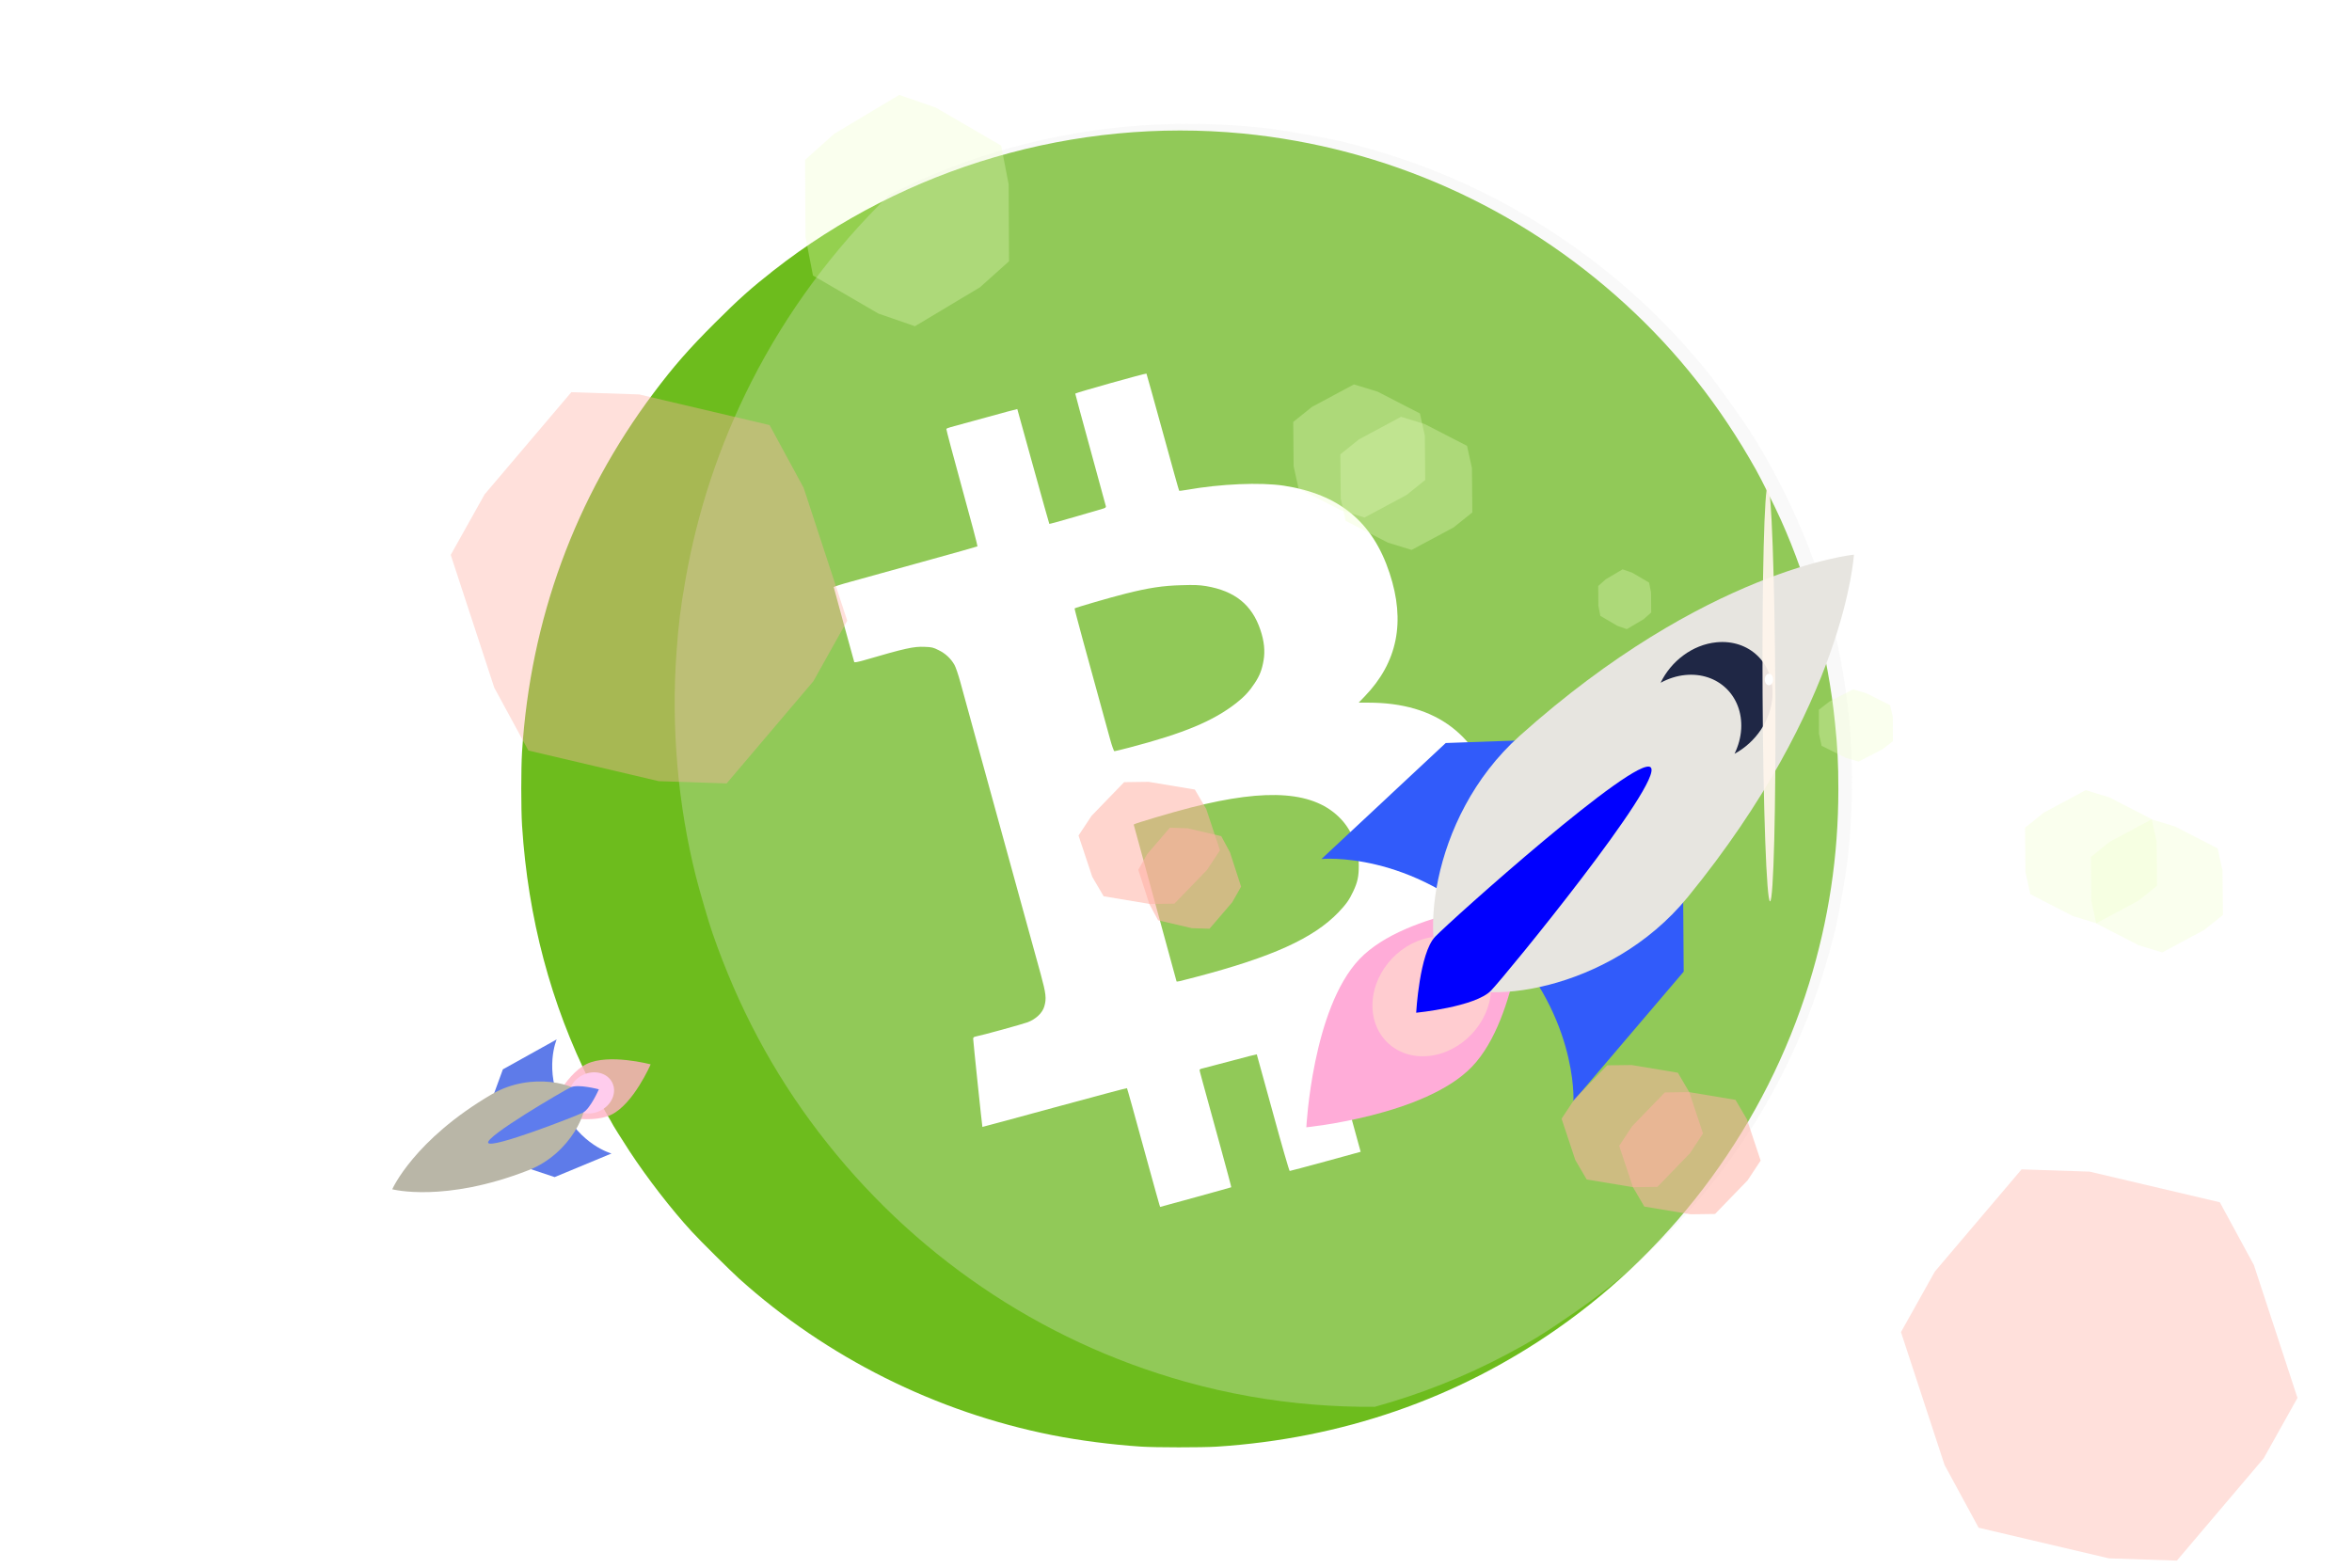<?xml version="1.0" encoding="UTF-8" standalone="no"?>
<svg
   xmlns:dc="http://purl.org/dc/elements/1.1/"
   xmlns:cc="http://creativecommons.org/ns#"
   xmlns:rdf="http://www.w3.org/1999/02/22-rdf-syntax-ns#"
   xmlns:svg="http://www.w3.org/2000/svg"
   xmlns="http://www.w3.org/2000/svg"
   xmlns:sodipodi="http://sodipodi.sourceforge.net/DTD/sodipodi-0.dtd"
   xmlns:inkscape="http://www.inkscape.org/namespaces/inkscape"
   height="800"
   width="1200"
   id="Layer_1"
   data-name="Layer 1"
   viewBox="0 0 1200 800"
   version="1.1"
   sodipodi:docname="awesome-bitcoin-cash.dark.svg"
   inkscape:version="0.92.4 (5da689c313, 2019-01-14)">
  <sodipodi:namedview
     pagecolor="#ffffff"
     bordercolor="#666666"
     borderopacity="1"
     objecttolerance="10"
     gridtolerance="10"
     guidetolerance="10"
     inkscape:pageopacity="0"
     inkscape:pageshadow="2"
     inkscape:window-width="1920"
     inkscape:window-height="1051"
     id="namedview888"
     showgrid="false"
     inkscape:zoom="0.77163028"
     inkscape:cx="530.19874"
     inkscape:cy="357.32252"
     inkscape:window-x="0"
     inkscape:window-y="0"
     inkscape:window-maximized="1"
     inkscape:current-layer="Layer_1" />
  <defs
     id="defs4">
    <style
       id="style2">.cls-1{fill:#f7941d}.cls-2{fill:#fff}</style>
    <clipPath
       id="clipPath18">
      <path
         d="M 0,38 H 38 V 0 H 0 Z"
         id="path20" />
    </clipPath>
    <filter
       id="filter864"
       style="color-interpolation-filters:sRGB">
      <feGaussianBlur
         id="feGaussianBlur862"
         result="blur"
         stdDeviation="8.1 2" />
    </filter>
    <filter
       height="1.914"
       y="-0.457"
       width="1.121"
       x="-0.061"
       id="filter4593"
       style="color-interpolation-filters:sRGB">
      <feGaussianBlur
         id="feGaussianBlur4595"
         stdDeviation="0.428" />
    </filter>
    <filter
       height="1.177"
       y="-0.089"
       width="1.27"
       x="-0.135"
       id="filter4633"
       style="color-interpolation-filters:sRGB">
      <feGaussianBlur
         id="feGaussianBlur4635"
         stdDeviation="0.083" />
    </filter>
    <filter
       height="1.906"
       y="-0.453"
       width="1.085"
       x="-0.043"
       id="filter4669"
       style="color-interpolation-filters:sRGB">
      <feGaussianBlur
         id="feGaussianBlur4671"
         stdDeviation="0.493" />
    </filter>
    <filter
       id="filter4685"
       style="color-interpolation-filters:sRGB">
      <feGaussianBlur
         id="feGaussianBlur4683"
         result="blur"
         stdDeviation="0.01 5.6" />
    </filter>
    <filter
       id="filter4685-7"
       style="color-interpolation-filters:sRGB">
      <feGaussianBlur
         id="feGaussianBlur4683-5"
         result="blur"
         stdDeviation="0.01 5.6" />
    </filter>
    <filter
       id="filter4721"
       style="color-interpolation-filters:sRGB">
      <feGaussianBlur
         id="feGaussianBlur4719"
         result="blur"
         stdDeviation="0.01 5.6" />
    </filter>
    <filter
       height="1.024"
       y="-0.012"
       width="1.024"
       x="-0.012"
       id="filter4769"
       style="color-interpolation-filters:sRGB">
      <feGaussianBlur
         id="feGaussianBlur4771"
         stdDeviation="79.999" />
    </filter>
    <filter
       id="filter4685-9"
       style="color-interpolation-filters:sRGB">
      <feGaussianBlur
         id="feGaussianBlur4683-1"
         result="blur"
         stdDeviation="0.01 5.6" />
    </filter>
    <filter
       height="1.098"
       y="-0.049"
       width="1.056"
       x="-0.028"
       id="filter4817"
       style="color-interpolation-filters:sRGB">
      <feGaussianBlur
         id="feGaussianBlur4819"
         stdDeviation="0.424" />
    </filter>
    <filter
       id="filter4721-3"
       style="color-interpolation-filters:sRGB">
      <feGaussianBlur
         id="feGaussianBlur4719-6"
         result="blur"
         stdDeviation="0.01 5.6" />
    </filter>
    <filter
       height="1.024"
       y="-0.012"
       width="1.024"
       x="-0.012"
       id="filter4769-3"
       style="color-interpolation-filters:sRGB">
      <feGaussianBlur
         id="feGaussianBlur4771-6"
         stdDeviation="79.999" />
    </filter>
    <filter
       height="1.024"
       y="-0.012"
       width="1.024"
       x="-0.012"
       id="filter4769-3-3"
       style="color-interpolation-filters:sRGB">
      <feGaussianBlur
         id="feGaussianBlur4771-6-5"
         stdDeviation="79.999" />
    </filter>
    <filter
       inkscape:collect="always"
       style="color-interpolation-filters:sRGB"
       id="filter958"
       x="-0.025"
       width="1.049"
       y="-0.023"
       height="1.047">
      <feGaussianBlur
         inkscape:collect="always"
         stdDeviation="6.241"
         id="feGaussianBlur960" />
    </filter>
    <filter
       inkscape:collect="always"
       style="color-interpolation-filters:sRGB"
       id="filter1091"
       x="-0.065"
       width="1.13"
       y="-0.072"
       height="1.143">
      <feGaussianBlur
         inkscape:collect="always"
         stdDeviation="0.23"
         id="feGaussianBlur1093" />
    </filter>
    <filter
       inkscape:collect="always"
       style="color-interpolation-filters:sRGB"
       id="filter1095"
       x="-0.029"
       width="1.057"
       y="-0.049"
       height="1.098">
      <feGaussianBlur
         inkscape:collect="always"
         stdDeviation="0.23"
         id="feGaussianBlur1097" />
    </filter>
    <filter
       inkscape:collect="always"
       style="color-interpolation-filters:sRGB"
       id="filter1099"
       x="-0.027"
       width="1.053"
       y="-0.051"
       height="1.103">
      <feGaussianBlur
         inkscape:collect="always"
         stdDeviation="0.23"
         id="feGaussianBlur1101" />
    </filter>
    <filter
       inkscape:collect="always"
       style="color-interpolation-filters:sRGB"
       id="filter1103"
       x="-0.021"
       width="1.043"
       y="-0.021"
       height="1.043">
      <feGaussianBlur
         inkscape:collect="always"
         stdDeviation="0.23"
         id="feGaussianBlur1105" />
    </filter>
    <filter
       inkscape:collect="always"
       style="color-interpolation-filters:sRGB"
       id="filter1107"
       x="-0.015"
       width="1.03"
       y="-0.027"
       height="1.053">
      <feGaussianBlur
         inkscape:collect="always"
         stdDeviation="0.23"
         id="feGaussianBlur1109" />
    </filter>
  </defs>
  <title
     id="title6">12-bitcoin-cash-square-crop</title>
  <g
     transform="matrix(0.042,0,0,0.042,265.938,66.663)"
     style="fill:#6bbb1a;fill-opacity:0.984;stroke:none;filter:url(#filter4769)"
     id="layer101">
    <path
       inkscape:connector-curvature="0"
       d="m 7525,15989 c -349,-23 -745,-74 -1074,-139 -1411,-279 -2741,-944 -3806,-1903 -103,-94 -479,-466 -575,-572 -245,-266 -540,-648 -754,-974 -84,-128 -216,-339 -216,-346 0,-2 -17,-32 -38,-66 -48,-80 -130,-233 -220,-414 C 359,10611 82,9566 10,8445 -3,8240 -3,7750 10,7545 113,5935 655,4458 1610,3185 c 239,-319 428,-535 744,-850 286,-286 436,-420 706,-632 C 4666,442 6732,-162 8765,35 c 1734,169 3354,891 4645,2071 632,577 1156,1241 1589,2014 64,113 231,450 301,605 345,767 574,1625 659,2470 32,311 41,496 41,810 0,808 -118,1588 -356,2359 -526,1697 -1613,3186 -3064,4197 -1216,848 -2616,1332 -4135,1429 -181,11 -740,11 -920,-1 z"
       id="path4601"
       style="fill:#6bbb1a;fill-opacity:0.984" />
  </g>
  <path
     transform="matrix(-0.99,-0.175,0.17,-0.98,937.583,856.273)"
     inkscape:connector-curvature="0"
     id="path4601-5"
     d="m 318.201,89.775 c -21.239,0.011 -42.407,2.003 -63.217,5.881 -21.606,10.39 -42.143,23.107 -61.141,38.024 -11.308,8.879 -17.589,14.491 -29.566,26.469 -13.234,13.192 -21.149,22.238 -31.158,35.598 -39.995,53.313 -62.694,115.169 -67.008,182.596 -0.544,8.585 -0.544,29.108 0,37.693 3.015,46.947 14.616,90.712 34.844,131.084 3.769,7.58 7.203,13.988 9.213,17.338 0.879,1.424 1.592,2.68 1.592,2.764 0,0.293 5.529,9.13 9.047,14.49 8.962,13.653 21.316,29.651 31.576,40.791 4.02,4.439 19.768,20.018 24.082,23.955 44.602,40.163 100.302,68.015 159.395,79.699 13.778,2.722 30.362,4.857 44.979,5.82 7.538,0.503 30.949,0.502 38.529,0.041 63.616,-4.062 122.248,-24.332 173.174,-59.846 3.467,-2.416 6.878,-4.905 10.244,-7.449 23.184,-32.276 41.195,-68.492 52.904,-107.1 10.511,-34.799 15.723,-70.004 15.723,-106.473 0,-14.172 -0.397,-22.522 -1.811,-36.559 -3.754,-38.139 -13.867,-76.864 -29.104,-111.482 -3.091,-6.996 -10.467,-22.206 -13.293,-27.307 C 608.083,240.913 584.942,210.945 557.031,184.902 500.017,131.643 428.474,99.055 351.897,91.427 c -11.223,-1.111 -22.47,-1.658 -33.695,-1.652 z"
     style="fill:#ececec;fill-opacity:0.287;stroke:none;stroke-width:0.042;filter:url(#filter958)" />
  <g
     transform="matrix(0.042,0,0,0.042,265.938,66.663)"
     style="fill:#ffffff;fill-opacity:1;stroke:none"
     id="layer102">
    <path
       inkscape:connector-curvature="0"
       d="m 7751,13046 c -6,-17 -62,-222 -127,-456 -195,-713 -262,-951 -266,-956 -3,-2 -398,103 -879,234 -481,131 -875,238 -877,237 -3,-3 -112,-1041 -112,-1071 0,-17 8,-23 33,-28 75,-14 558,-147 627,-172 101,-38 181,-113 204,-193 28,-95 21,-155 -43,-390 -33,-119 -139,-504 -236,-856 -97,-352 -239,-867 -315,-1145 -76,-278 -193,-703 -260,-945 -67,-242 -142,-514 -166,-605 -25,-91 -57,-185 -72,-210 -44,-77 -110,-138 -190,-177 -67,-34 -84,-38 -171,-41 -134,-6 -233,16 -734,162 -81,23 -120,30 -122,22 -7,-20 -247,-901 -249,-910 0,-4 87,-33 194,-62 107,-30 499,-138 870,-241 371,-102 678,-189 682,-192 4,-3 -81,-323 -188,-711 -107,-388 -192,-710 -190,-715 2,-6 28,-17 57,-24 30,-8 222,-61 428,-117 206,-57 376,-103 377,-101 1,1 88,315 193,697 106,382 194,696 196,698 2,2 137,-35 302,-83 164,-48 318,-92 343,-100 35,-10 44,-17 42,-31 -2,-11 -87,-320 -188,-689 -101,-368 -184,-674 -184,-680 0,-9 858,-250 865,-243 2,2 91,322 198,711 107,389 196,710 199,712 2,3 42,-2 89,-10 416,-74 899,-94 1184,-51 672,104 1078,440 1283,1061 196,592 97,1085 -302,1499 l -73,76 h 118 c 828,0 1344,393 1564,1190 130,470 135,910 15,1273 -41,126 -137,313 -218,427 -145,205 -419,444 -699,612 -277,166 -754,378 -1083,483 -30,10 -58,20 -62,24 -4,3 71,290 166,636 96,347 185,671 198,721 l 25,91 -426,117 c -234,64 -431,116 -436,116 -6,0 -98,-318 -204,-707 -107,-390 -195,-709 -196,-710 -1,-2 -143,35 -316,81 -173,46 -329,87 -346,91 -18,3 -33,12 -33,18 0,11 16,68 259,952 71,259 128,471 126,473 -1,1 -196,56 -433,121 l -431,118 z m 442,-2762 c 928,-243 1429,-470 1733,-785 93,-98 132,-151 179,-252 54,-113 70,-186 69,-317 0,-211 -79,-419 -214,-563 -317,-339 -883,-384 -1824,-143 -226,58 -696,197 -696,207 0,4 117,433 260,953 143,520 260,948 260,951 0,10 22,5 233,-51 z M 7391,7495 c 657,-172 1015,-321 1295,-540 97,-76 161,-145 225,-243 60,-91 87,-161 107,-277 19,-113 7,-234 -39,-369 -102,-305 -310,-473 -660,-532 -82,-13 -140,-16 -298,-11 -227,6 -400,32 -681,103 -171,42 -609,170 -618,179 -4,4 126,484 431,1588 24,87 46,147 53,147 6,0 90,-20 185,-45 z"
       id="path4604"
       style="fill:#ffffff;fill-opacity:1" />
  </g>
  <g
     transform="matrix(7.478,-1.325,-0.176,-7.615,449.708,579.856)"
     id="g14">
    <g
       id="g1776"
       transform="matrix(1.009,-0.078,0.079,0.985,22.222,1.61)">
      <g
         id="g22"
         transform="translate(7.069,12.432)">
        <path
           style="fill:#315bfa;fill-opacity:1;fill-rule:nonzero;stroke:none"
           id="path24"
           d="m 0,0 8,7 16,-1 1,-16 -7,-8 c 0,0 0,5.999 -6,12 C 5.999,0.001 0,0 0,0" />
      </g>
      <g
         id="g26"
         transform="translate(7.041,-5.568)">
        <path
           style="fill:#ffacd8;fill-opacity:1;fill-rule:nonzero;stroke:none"
           id="path28"
           d="m 0,0 c 0,0 -0.036,7.979 2.985,11 3.021,3.021 11.042,2.813 11.042,2.813 C 14.027,13.813 14.026,6 11.026,3 8.026,0 0,0 0,0" />
      </g>
      <g
         id="g30"
         transform="translate(11.067,2.432)">
        <path
           style="fill:#ffccd0;fill-opacity:1;fill-rule:nonzero;stroke:none"
           id="path32"
           d="M 0,0 C 0,2.209 1.791,4 4,4 6.209,4 8,2.209 8,0 8,-2.209 6.209,-4 4,-4 1.791,-4 0,-2.209 0,0" />
      </g>
      <g
         id="g34"
         transform="translate(42.067,29.432)"
         style="fill:#e7e5e0;fill-opacity:1">
        <path
           style="fill:#e7e5e0;fill-opacity:1;fill-rule:nonzero;stroke:none"
           id="path36"
           d="m 0,0 c 0,0 -10,0 -22,-10 -6,-5 -6,-14 -4,-16 2,-2 11,-2 16,4 C 0,-10 0,0 0,0" />
      </g>
      <g
         style="fill:#010a2e;fill-opacity:0.866"
         id="g38"
         transform="translate(33.067,24.432)">
        <path
           style="fill:#010a2e;fill-opacity:0.866;fill-rule:nonzero;stroke:none"
           id="path40"
           d="M 0,0 C -1.623,0 -3.013,-0.971 -3.641,-2.36 -3.139,-2.133 -2.586,-2 -2,-2 0.209,-2 2,-3.791 2,-6 2,-6.586 1.867,-7.139 1.641,-7.64 3.029,-7.013 4,-5.623 4,-4 4,-1.791 2.209,0 0,0" />
      </g>
      <g
         id="g42"
         transform="translate(14.068,1.432)">
        <path
           style="fill:#0000ff;fill-opacity:1;fill-rule:nonzero;stroke:none"
           id="path44"
           d="M 0,0 C 0,0 0,4 1,5 2,6 14.001,15.999 15,15 15.999,14.001 5.999,2 4.999,1 3.999,0 0,0 0,0" />
      </g>
    </g>
    <g
       id="g1776-3"
       transform="matrix(-0.352,0.154,-0.155,-0.305,-38.758,18.344)">
      <g
         id="g22-6"
         transform="translate(-66.644,19.796)"
         style="filter:url(#filter1103)">
        <path
           style="fill:#4667e5;fill-opacity:0.871;fill-rule:nonzero;stroke:none"
           id="path24-7"
           d="m 0,0 8,7 16,-1 1,-16 -7,-8 c 0,0 0,5.999 -6,12 C 5.999,0.001 0,0 0,0"
           inkscape:connector-curvature="0" />
      </g>
      <g
         id="g26-5"
         transform="translate(-66.672,1.796)"
         style="filter:url(#filter1095)">
        <path
           style="fill:#ffb2c5;fill-opacity:0.809;fill-rule:nonzero;stroke:none"
           id="path28-3"
           d="m 0,0 c 0,0 -0.036,7.979 2.985,11 3.021,3.021 11.042,2.813 11.042,2.813 C 14.027,13.813 14.026,6 11.026,3 8.026,0 0,0 0,0"
           inkscape:connector-curvature="0" />
      </g>
      <path
         d="m -62.645,9.796 c 0,2.209 1.791,4 4,4 2.209,0 4,-1.791 4,-4 0,-2.209 -1.791,-4 -4,-4 -2.209,0 -4,1.791 -4,4"
         id="path32-6"
         style="fill:#ffcced;fill-opacity:1;fill-rule:nonzero;stroke:none;filter:url(#filter1091)"
         inkscape:connector-curvature="0" />
      <ellipse
         style="fill:#fff5ed;fill-opacity:0.915;stroke-width:0.214;filter:url(#filter4593)"
         id="path845"
         cx="192.736"
         cy="-73.452"
         transform="matrix(-1.863,4.422,0.951,0.332,197.897,-946.866)"
         rx="8.486"
         ry="1.125" />
      <ellipse
         style="fill:#ffffff;fill-opacity:1;stroke-width:0.063;filter:url(#filter4633)"
         id="path845-6"
         cx="193.573"
         cy="-73.403"
         rx="0.739"
         ry="1.125"
         transform="matrix(-0.963,-0.271,-0.385,0.923,-71.81,-1.309)" />
      <path
         style="fill:#ffb2a5;fill-opacity:0.396"
         id="path4731"
         d="M 165.28,195.331 142.911,214.879 92.793,244.085 64.679,234.488 14.327,205.687 8.581,176.541 8.347,118.534 30.716,98.985 80.834,69.779 l 28.114,9.597 50.352,28.801 5.745,29.146 z"
         transform="matrix(-0.319,-0.231,-0.3,0.379,44.215,-123.738)" />
      <path
         style="fill:#ffb2a5;fill-opacity:0.542"
         id="path4731-5"
         d="M 156.932,125.551 134.564,145.1 84.445,174.306 56.331,164.708 5.979,135.907 0.234,106.761 -5.3523081e-8,48.754 22.369,29.206 72.487,2.8037081e-6 100.601,9.597 l 50.352,28.801 5.745,29.146 z"
         transform="matrix(-0.116,-0.084,-0.094,0.118,-222.752,-37.876)" />
      <path
         style="fill:#ffb2a5;fill-opacity:0.575"
         id="path4731-5-6"
         d="M 156.932,125.551 134.564,145.1 84.445,174.306 56.331,164.708 5.979,135.907 0.234,106.761 -5.3523081e-8,48.754 22.369,29.206 72.487,2.8037081e-6 100.601,9.597 l 50.352,28.801 5.745,29.146 z"
         transform="matrix(-0.083,-0.06,-0.077,0.098,-132.108,-61.589)" />
      <g
         id="g34-2"
         transform="translate(-31.645,36.797)"
         style="fill:#b9b6a7;fill-opacity:1;filter:url(#filter1107)">
        <path
           style="fill:#b9b6a7;fill-opacity:1;fill-rule:nonzero;stroke:none"
           id="path36-9"
           d="m 0,0 c 0,0 -10,0 -22,-10 -6,-5 -6,-14 -4,-16 2,-2 11,-2 16,4 C 0,-10 0,0 0,0"
           inkscape:connector-curvature="0" />
      </g>
      <g
         id="g42-7"
         transform="translate(-59.644,8.796)"
         style="filter:url(#filter1099)">
        <path
           style="fill:#5e7ced;fill-opacity:1;fill-rule:nonzero;stroke:none"
           id="path44-0"
           d="M 0,0 C 0,0 0,4 1,5 2,6 14.001,15.999 15,15 15.999,14.001 5.999,2 4.999,1 3.999,0 0,0 0,0"
           inkscape:connector-curvature="0" />
      </g>
      <path
         style="fill:#efffc8;fill-opacity:0.297"
         id="path4731-7"
         d="M 165.28,195.331 142.911,214.879 92.793,244.085 64.679,234.488 14.327,205.687 8.581,176.541 8.347,118.534 30.716,98.985 80.834,69.779 l 28.114,9.597 50.352,28.801 5.745,29.146 z"
         transform="matrix(-0.223,-0.063,-0.1,0.24,-11.506,-197.132)" />
      <path
         style="fill:#efffc8;fill-opacity:0.297"
         id="path4731-5-0"
         d="M 156.932,125.551 134.564,145.1 84.445,174.306 56.331,164.708 5.979,135.907 0.234,106.761 -5.3523081e-8,48.754 22.369,29.206 72.487,2.8037081e-6 100.601,9.597 l 50.352,28.801 5.745,29.146 z"
         transform="matrix(-0.081,-0.023,-0.031,0.075,-239.302,-122.109)" />
      <path
         style="fill:#efffc8;fill-opacity:0.297"
         id="path4731-5-6-9"
         d="M 156.932,125.551 134.564,145.1 84.445,174.306 56.331,164.708 5.979,135.907 0.234,106.761 -5.3523081e-8,48.754 22.369,29.206 72.487,2.8037081e-6 100.601,9.597 l 50.352,28.801 5.745,29.146 z"
         transform="matrix(-0.058,-0.016,-0.026,0.062,-192.319,-133.257)" />
      <path
         style="fill:#ffb2a5;fill-opacity:0.396"
         id="path4731-6"
         d="M 165.28,195.331 142.911,214.879 92.793,244.085 64.679,234.488 14.327,205.687 8.581,176.541 8.347,118.534 30.716,98.985 80.834,69.779 l 28.114,9.597 50.352,28.801 5.745,29.146 z"
         transform="matrix(-0.319,-0.231,-0.3,0.379,-263.493,-52.825)" />
      <path
         style="fill:#efffc8;fill-opacity:0.297"
         id="path4731-7-2"
         d="M 165.28,195.331 142.911,214.879 92.793,244.085 64.679,234.488 14.327,205.687 8.581,176.541 8.347,118.534 30.716,98.985 80.834,69.779 l 28.114,9.597 50.352,28.801 5.745,29.146 z"
         transform="matrix(-0.144,-0.041,-0.058,0.138,-120.75,-161.272)" />
      <path
         style="fill:#efffc8;fill-opacity:0.297"
         id="path4731-7-2-6"
         d="M 165.28,195.331 142.911,214.879 92.793,244.085 64.679,234.488 14.327,205.687 8.581,176.541 8.347,118.534 30.716,98.985 80.834,69.779 l 28.114,9.597 50.352,28.801 5.745,29.146 z"
         transform="matrix(-0.144,-0.041,-0.058,0.138,-131.285,-157.675)" />
      <path
         style="fill:#efffc8;fill-opacity:0.297"
         id="path4731-7-2-1"
         d="M 165.28,195.331 142.911,214.879 92.793,244.085 64.679,234.488 14.327,205.687 8.581,176.541 8.347,118.534 30.716,98.985 80.834,69.779 l 28.114,9.597 50.352,28.801 5.745,29.146 z"
         transform="matrix(-0.144,-0.041,-0.058,0.138,-277.044,-123.037)" />
      <path
         style="fill:#efffc8;fill-opacity:0.297"
         id="path4731-7-2-8"
         d="M 165.28,195.331 142.911,214.879 92.793,244.085 64.679,234.488 14.327,205.687 8.581,176.541 8.347,118.534 30.716,98.985 80.834,69.779 l 28.114,9.597 50.352,28.801 5.745,29.146 z"
         transform="matrix(-0.144,-0.041,-0.058,0.138,-290.564,-120.919)" />
      <path
         style="fill:#ffb2a5;fill-opacity:0.542"
         id="path4731-5-7"
         d="M 156.932,125.551 134.564,145.1 84.445,174.306 56.331,164.708 5.979,135.907 0.234,106.761 -5.3523081e-8,48.754 22.369,29.206 72.487,2.8037081e-6 100.601,9.597 l 50.352,28.801 5.745,29.146 z"
         transform="matrix(-0.116,-0.084,-0.094,0.118,-234.697,-35.739)" />
      <path
         style="fill:#ffb2a5;fill-opacity:0.542"
         id="path4731-5-9"
         d="M 156.932,125.551 134.564,145.1 84.445,174.306 56.331,164.708 5.979,135.907 0.234,106.761 -5.3523081e-8,48.754 22.369,29.206 72.487,2.8037081e-6 100.601,9.597 l 50.352,28.801 5.745,29.146 z"
         transform="matrix(-0.116,-0.084,-0.094,0.118,-118.433,-65.894)" />
    </g>
  </g>
</svg>
